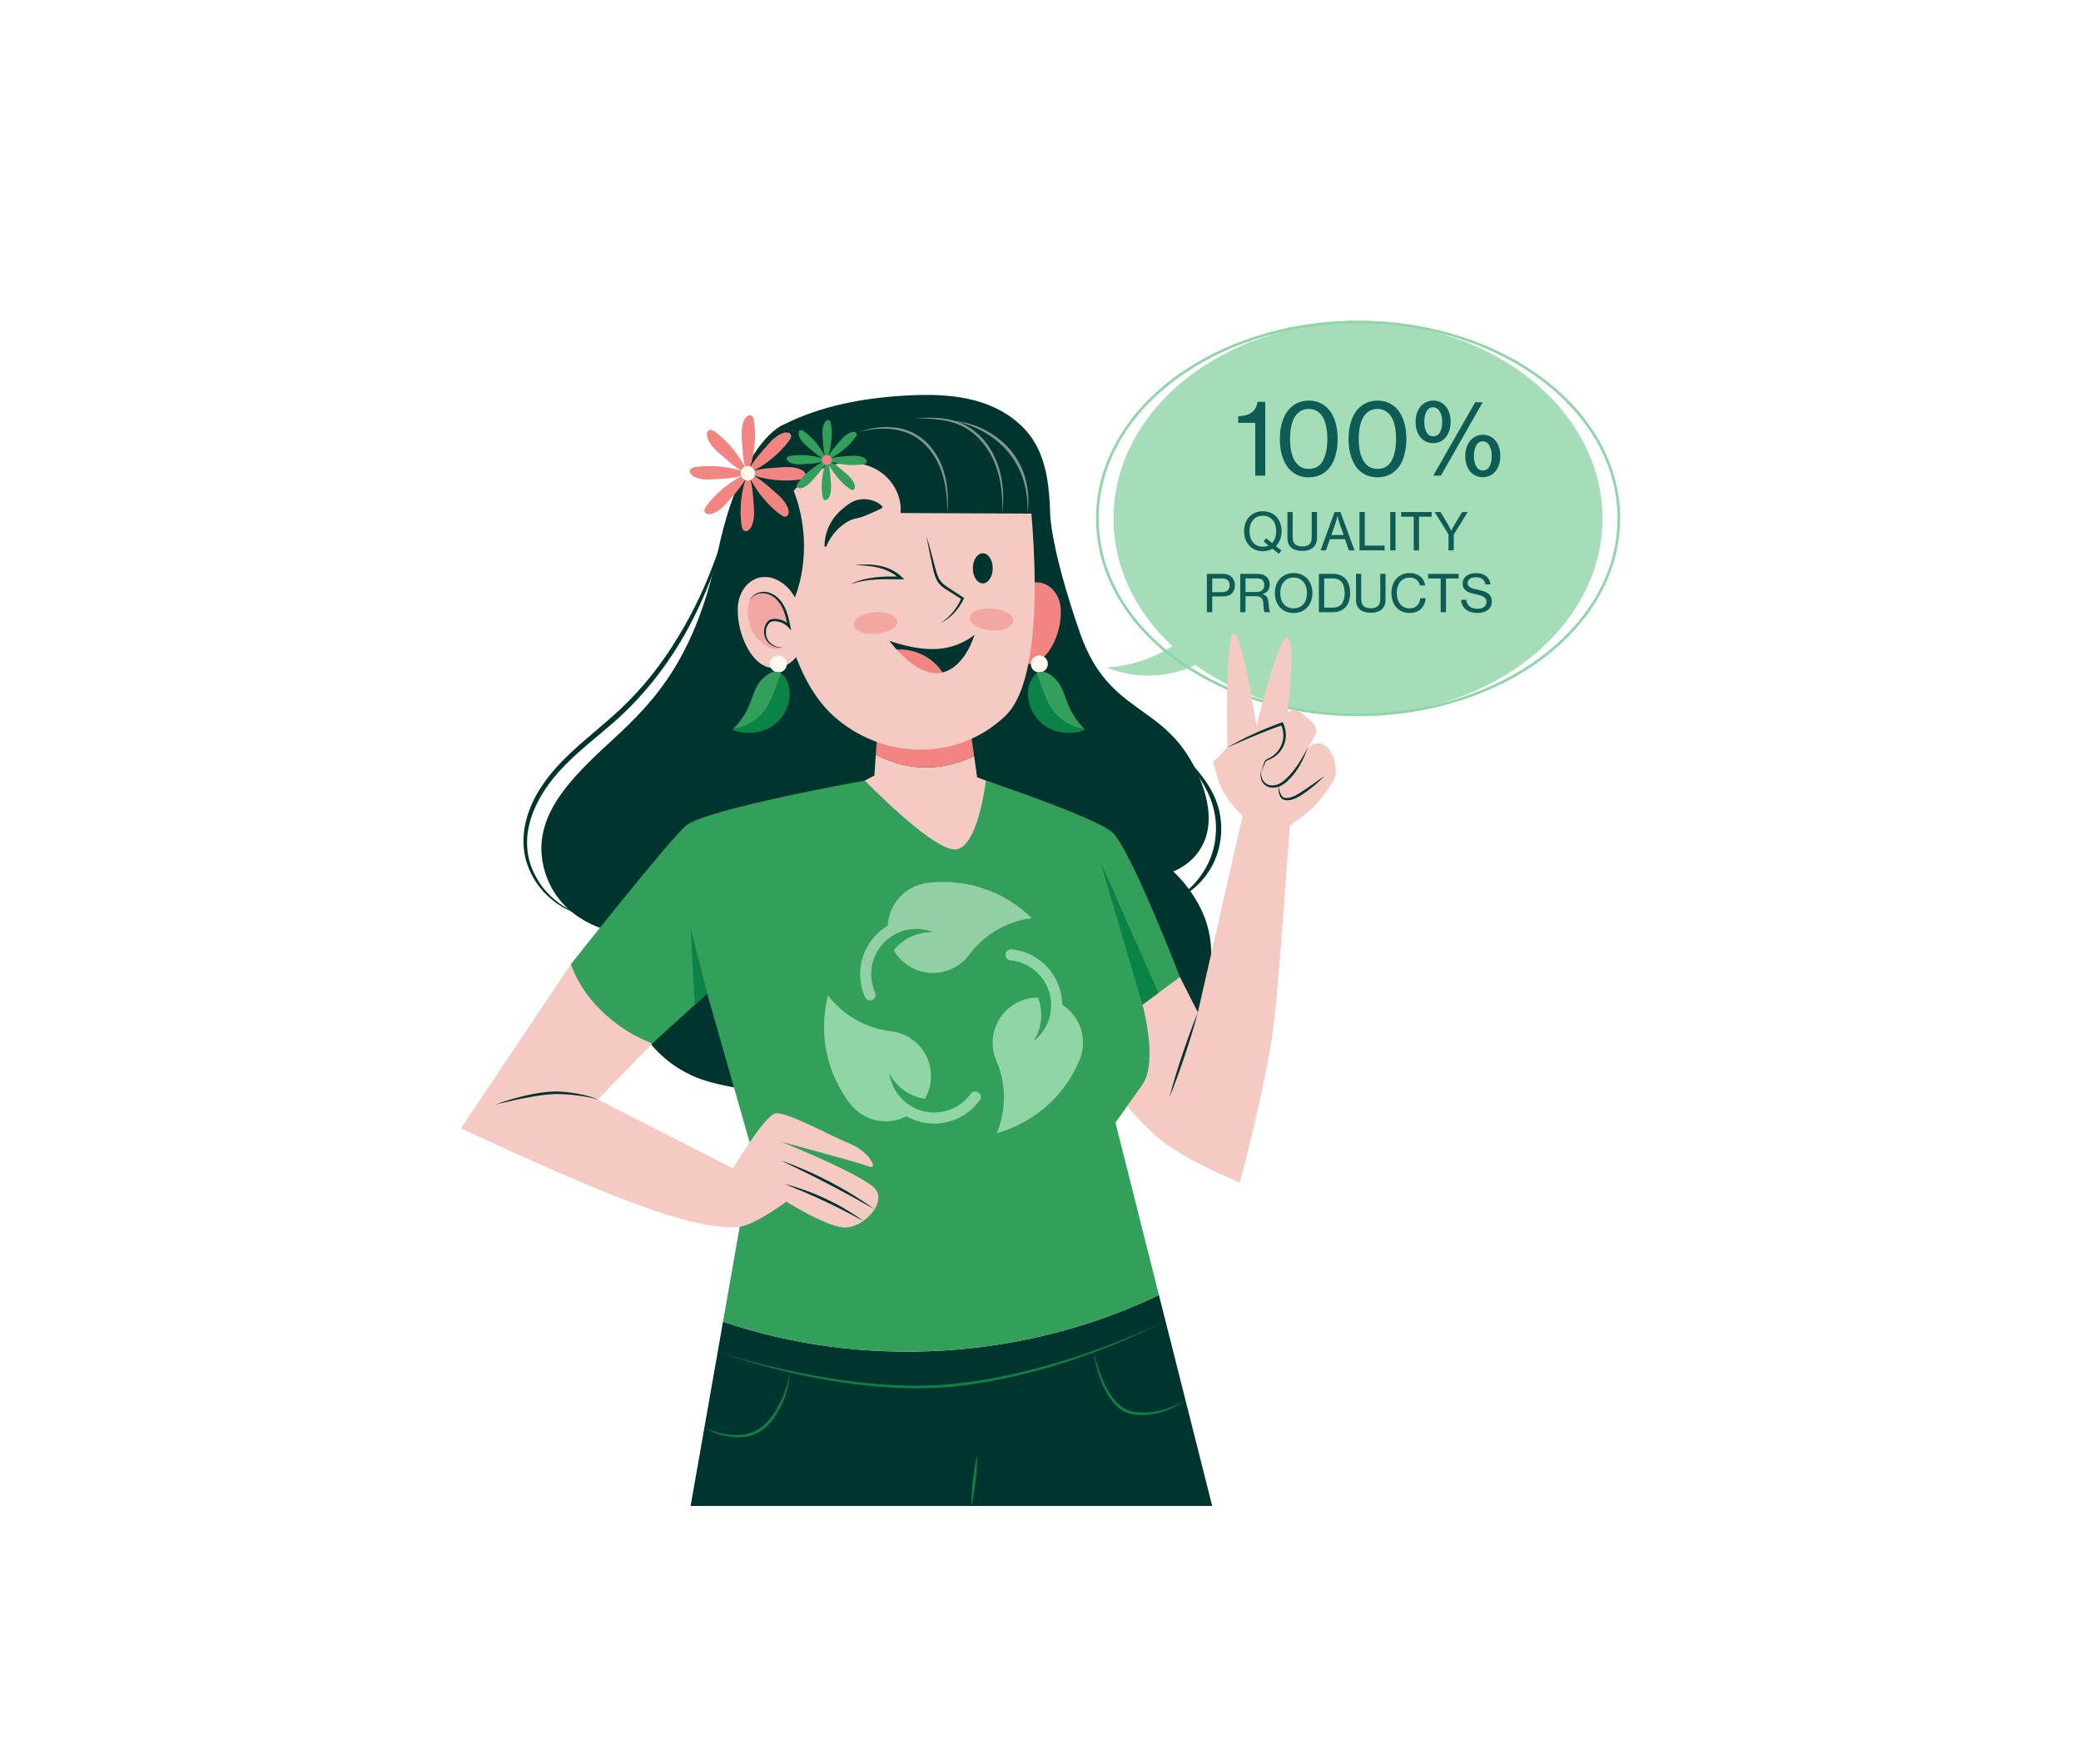 <svg width="808" height="685" viewBox="0 0 808 685" fill="none" xmlns="http://www.w3.org/2000/svg">
<g filter="url(#filter0_d_334_1003)">
<rect x="100" y="90" width="608" height="483" rx="30" fill="white"/>
<path d="M527.31 267.552C583.219 267.552 628.542 233.402 628.542 191.276C628.542 149.15 583.219 115 527.31 115C471.401 115 426.078 149.15 426.078 191.276C426.078 233.402 471.401 267.552 527.31 267.552Z" stroke="#8FD5A6" stroke-width="1.005" stroke-miterlimit="10"/>
<g opacity="0.8">
<path d="M527.281 267.552C579.708 267.552 622.209 233.402 622.209 191.276C622.209 149.15 579.708 115 527.281 115C474.853 115 432.353 149.15 432.353 191.276C432.353 233.402 474.853 267.552 527.281 267.552Z" fill="#8FD5A6"/>
<path d="M478.883 211.528C471.956 232.374 451.474 247.98 429.536 249.139C442.201 254.427 457.443 253.029 468.929 245.508C472.866 242.931 476.334 239.712 479.726 236.446C484.765 231.589 489.775 226.406 492.419 219.93" fill="#8FD5A6"/>
</g>
<path d="M487.388 154.157H480.788V151.597C481.695 151.571 482.562 151.464 483.388 151.277C484.242 151.091 485.002 150.784 485.668 150.357C486.362 149.904 486.935 149.331 487.388 148.637C487.842 147.917 488.135 147.037 488.268 145.997H491.268V174.677H487.388V154.157ZM508.131 175.317C506.371 175.317 504.797 174.971 503.411 174.277C502.024 173.557 500.851 172.557 499.891 171.277C498.931 169.971 498.197 168.397 497.691 166.557C497.184 164.717 496.931 162.664 496.931 160.397C496.931 158.104 497.197 156.037 497.731 154.197C498.264 152.357 499.011 150.797 499.971 149.517C500.957 148.237 502.144 147.251 503.531 146.557C504.917 145.864 506.464 145.517 508.171 145.517C509.877 145.517 511.424 145.864 512.811 146.557C514.197 147.224 515.371 148.197 516.331 149.477C517.317 150.757 518.064 152.317 518.571 154.157C519.104 155.997 519.371 158.077 519.371 160.397C519.371 162.664 519.117 164.717 518.611 166.557C518.131 168.397 517.411 169.971 516.451 171.277C515.491 172.557 514.304 173.557 512.891 174.277C511.504 174.971 509.917 175.317 508.131 175.317ZM508.171 172.037C510.651 172.037 512.464 170.997 513.611 168.917C514.784 166.837 515.371 163.997 515.371 160.397C515.371 158.637 515.224 157.037 514.931 155.597C514.637 154.157 514.184 152.931 513.571 151.917C512.984 150.904 512.237 150.131 511.331 149.597C510.424 149.037 509.371 148.757 508.171 148.757C506.944 148.757 505.877 149.037 504.971 149.597C504.064 150.131 503.304 150.904 502.691 151.917C502.104 152.904 501.651 154.117 501.331 155.557C501.037 156.997 500.891 158.611 500.891 160.397C500.891 162.157 501.037 163.757 501.331 165.197C501.651 166.637 502.104 167.864 502.691 168.877C503.304 169.891 504.064 170.677 504.971 171.237C505.877 171.771 506.944 172.037 508.171 172.037ZM534.81 175.317C533.05 175.317 531.477 174.971 530.09 174.277C528.704 173.557 527.53 172.557 526.57 171.277C525.61 169.971 524.877 168.397 524.37 166.557C523.864 164.717 523.61 162.664 523.61 160.397C523.61 158.104 523.877 156.037 524.41 154.197C524.944 152.357 525.69 150.797 526.65 149.517C527.637 148.237 528.824 147.251 530.21 146.557C531.597 145.864 533.144 145.517 534.85 145.517C536.557 145.517 538.104 145.864 539.49 146.557C540.877 147.224 542.05 148.197 543.01 149.477C543.997 150.757 544.744 152.317 545.25 154.157C545.784 155.997 546.05 158.077 546.05 160.397C546.05 162.664 545.797 164.717 545.29 166.557C544.81 168.397 544.09 169.971 543.13 171.277C542.17 172.557 540.984 173.557 539.57 174.277C538.184 174.971 536.597 175.317 534.81 175.317ZM534.85 172.037C537.33 172.037 539.144 170.997 540.29 168.917C541.464 166.837 542.05 163.997 542.05 160.397C542.05 158.637 541.904 157.037 541.61 155.597C541.317 154.157 540.864 152.931 540.25 151.917C539.664 150.904 538.917 150.131 538.01 149.597C537.104 149.037 536.05 148.757 534.85 148.757C533.624 148.757 532.557 149.037 531.65 149.597C530.744 150.131 529.984 150.904 529.37 151.917C528.784 152.904 528.33 154.117 528.01 155.557C527.717 156.997 527.57 158.611 527.57 160.397C527.57 162.157 527.717 163.757 528.01 165.197C528.33 166.637 528.784 167.864 529.37 168.877C529.984 169.891 530.744 170.677 531.65 171.237C532.557 171.771 533.624 172.037 534.85 172.037ZM556.45 162.037C555.437 162.037 554.517 161.851 553.69 161.477C552.863 161.077 552.143 160.517 551.53 159.797C550.943 159.077 550.477 158.211 550.13 157.197C549.81 156.157 549.65 155.011 549.65 153.757C549.65 152.504 549.823 151.371 550.17 150.357C550.517 149.344 550.997 148.477 551.61 147.757C552.223 147.037 552.943 146.491 553.77 146.117C554.597 145.717 555.49 145.517 556.45 145.517C557.437 145.517 558.343 145.704 559.17 146.077C559.997 146.451 560.703 146.997 561.29 147.717C561.903 148.437 562.383 149.304 562.73 150.317C563.077 151.331 563.25 152.477 563.25 153.757C563.25 155.011 563.077 156.157 562.73 157.197C562.41 158.211 561.943 159.077 561.33 159.797C560.743 160.517 560.037 161.077 559.21 161.477C558.383 161.851 557.463 162.037 556.45 162.037ZM572.77 146.197H575.69L559.45 174.677H556.49L572.77 146.197ZM575.73 175.277C574.717 175.277 573.797 175.077 572.97 174.677C572.143 174.304 571.423 173.757 570.81 173.037C570.223 172.317 569.757 171.451 569.41 170.437C569.09 169.424 568.93 168.291 568.93 167.037C568.93 165.757 569.103 164.611 569.45 163.597C569.797 162.584 570.277 161.731 570.89 161.037C571.503 160.317 572.223 159.771 573.05 159.397C573.877 158.997 574.77 158.797 575.73 158.797C576.717 158.797 577.623 158.984 578.45 159.357C579.277 159.731 579.983 160.277 580.57 160.997C581.183 161.691 581.663 162.557 582.01 163.597C582.357 164.611 582.53 165.757 582.53 167.037C582.53 168.291 582.357 169.424 582.01 170.437C581.69 171.451 581.223 172.317 580.61 173.037C580.023 173.757 579.317 174.304 578.49 174.677C577.663 175.077 576.743 175.277 575.73 175.277ZM556.45 159.397C557.65 159.397 558.53 158.877 559.09 157.837C559.677 156.771 559.97 155.411 559.97 153.757C559.97 152.957 559.89 152.224 559.73 151.557C559.57 150.864 559.343 150.264 559.05 149.757C558.757 149.251 558.383 148.851 557.93 148.557C557.503 148.264 557.01 148.117 556.45 148.117C555.33 148.117 554.477 148.651 553.89 149.717C553.303 150.784 553.01 152.131 553.01 153.757C553.01 155.357 553.303 156.704 553.89 157.797C554.477 158.864 555.33 159.397 556.45 159.397ZM575.73 172.637C576.93 172.637 577.81 172.117 578.37 171.077C578.93 170.037 579.21 168.691 579.21 167.037C579.21 165.437 578.903 164.091 578.29 162.997C577.703 161.904 576.85 161.357 575.73 161.357C574.61 161.357 573.757 161.891 573.17 162.957C572.583 164.024 572.29 165.384 572.29 167.037C572.29 168.637 572.583 169.971 573.17 171.037C573.757 172.104 574.61 172.637 575.73 172.637Z" fill="#0D5D56"/>
<path d="M468.608 212.797H474.868C475.668 212.797 476.362 212.924 476.948 213.177C477.548 213.417 478.042 213.771 478.428 214.237C478.762 214.624 479.022 215.057 479.208 215.537C479.395 216.017 479.488 216.557 479.488 217.157C479.488 218.531 479.088 219.611 478.288 220.397C477.488 221.171 476.282 221.557 474.668 221.557H470.668V227.677H468.608V212.797ZM470.668 219.897H474.468C475.482 219.897 476.228 219.664 476.708 219.197C477.202 218.717 477.448 218.057 477.448 217.217C477.448 216.337 477.195 215.677 476.688 215.237C476.182 214.797 475.468 214.577 474.548 214.577H470.668V219.897ZM481.558 212.797H488.518C489.184 212.797 489.791 212.897 490.338 213.097C490.884 213.284 491.351 213.557 491.738 213.917C492.138 214.277 492.444 214.711 492.658 215.217C492.871 215.724 492.978 216.284 492.978 216.897C492.978 217.804 492.771 218.577 492.358 219.217C491.944 219.844 491.244 220.311 490.258 220.617V220.677C490.671 220.797 491.018 220.957 491.298 221.157C491.578 221.357 491.804 221.604 491.978 221.897C492.151 222.177 492.278 222.517 492.358 222.917C492.451 223.317 492.518 223.784 492.558 224.317C492.598 224.904 492.644 225.397 492.698 225.797C492.751 226.184 492.804 226.504 492.858 226.757C492.911 226.997 492.964 227.184 493.018 227.317C493.084 227.437 493.158 227.524 493.238 227.577V227.677H491.058C490.978 227.611 490.911 227.511 490.858 227.377C490.804 227.244 490.758 227.051 490.718 226.797C490.678 226.544 490.644 226.224 490.618 225.837C490.591 225.437 490.558 224.937 490.518 224.337C490.451 223.284 490.184 222.544 489.718 222.117C489.251 221.691 488.531 221.477 487.558 221.477H483.598V227.677H481.558V212.797ZM483.598 219.837H487.858C488.871 219.837 489.624 219.604 490.118 219.137C490.624 218.657 490.878 218.011 490.878 217.197C490.878 216.317 490.651 215.657 490.198 215.217C489.758 214.777 489.011 214.557 487.958 214.557H483.598V219.837ZM502.281 227.997C501.161 227.997 500.148 227.804 499.241 227.417C498.348 227.017 497.581 226.471 496.941 225.777C496.315 225.084 495.835 224.264 495.501 223.317C495.168 222.371 495.001 221.344 495.001 220.237C495.001 219.117 495.168 218.084 495.501 217.137C495.835 216.191 496.315 215.377 496.941 214.697C497.581 214.004 498.348 213.464 499.241 213.077C500.148 212.677 501.161 212.477 502.281 212.477C503.401 212.477 504.408 212.677 505.301 213.077C506.208 213.464 506.975 214.004 507.601 214.697C508.241 215.377 508.728 216.191 509.061 217.137C509.408 218.084 509.581 219.117 509.581 220.237C509.581 221.344 509.408 222.371 509.061 223.317C508.728 224.264 508.241 225.084 507.601 225.777C506.975 226.471 506.208 227.017 505.301 227.417C504.408 227.804 503.401 227.997 502.281 227.997ZM502.281 226.197C503.121 226.197 503.861 226.051 504.501 225.757C505.155 225.451 505.701 225.031 506.141 224.497C506.581 223.964 506.908 223.337 507.121 222.617C507.348 221.884 507.461 221.091 507.461 220.237C507.461 219.384 507.348 218.591 507.121 217.857C506.908 217.124 506.581 216.491 506.141 215.957C505.701 215.424 505.155 215.004 504.501 214.697C503.861 214.391 503.121 214.237 502.281 214.237C501.441 214.237 500.695 214.391 500.041 214.697C499.401 215.004 498.861 215.424 498.421 215.957C497.981 216.491 497.648 217.124 497.421 217.857C497.195 218.591 497.081 219.384 497.081 220.237C497.081 221.091 497.195 221.884 497.421 222.617C497.648 223.337 497.981 223.964 498.421 224.497C498.861 225.031 499.401 225.451 500.041 225.757C500.695 226.051 501.441 226.197 502.281 226.197ZM512.085 212.797H517.585C518.692 212.797 519.658 212.977 520.485 213.337C521.325 213.697 522.018 214.211 522.565 214.877C523.125 215.531 523.538 216.317 523.805 217.237C524.085 218.157 524.225 219.177 524.225 220.297C524.225 221.404 524.078 222.411 523.785 223.317C523.505 224.224 523.078 225.004 522.505 225.657C521.932 226.297 521.225 226.797 520.385 227.157C519.545 227.504 518.565 227.677 517.445 227.677H512.085V212.797ZM517.365 225.897C518.205 225.897 518.925 225.771 519.525 225.517C520.125 225.251 520.612 224.877 520.985 224.397C521.372 223.904 521.652 223.311 521.825 222.617C522.012 221.924 522.105 221.151 522.105 220.297C522.105 219.444 522.018 218.664 521.845 217.957C521.685 217.251 521.418 216.651 521.045 216.157C520.685 215.651 520.212 215.264 519.625 214.997C519.038 214.717 518.325 214.577 517.485 214.577H514.145V225.897H517.365ZM532.233 227.897C531.393 227.897 530.62 227.804 529.913 227.617C529.22 227.417 528.62 227.117 528.113 226.717C527.607 226.304 527.207 225.777 526.913 225.137C526.633 224.497 526.493 223.731 526.493 222.837V212.797H528.533V222.657C528.533 223.884 528.853 224.777 529.493 225.337C530.147 225.884 531.073 226.157 532.273 226.157C533.433 226.157 534.333 225.884 534.973 225.337C535.613 224.777 535.933 223.884 535.933 222.657V212.797H537.973V222.837C537.973 223.731 537.827 224.497 537.533 225.137C537.24 225.777 536.833 226.304 536.313 226.717C535.807 227.117 535.2 227.417 534.493 227.617C533.8 227.804 533.047 227.897 532.233 227.897ZM547.255 227.977C546.189 227.977 545.222 227.784 544.355 227.397C543.502 227.011 542.769 226.477 542.155 225.797C541.555 225.104 541.089 224.284 540.755 223.337C540.422 222.391 540.255 221.357 540.255 220.237C540.255 219.144 540.415 218.124 540.735 217.177C541.055 216.231 541.515 215.411 542.115 214.717C542.729 214.024 543.469 213.477 544.335 213.077C545.215 212.677 546.209 212.477 547.315 212.477C548.195 212.477 548.975 212.597 549.655 212.837C550.349 213.064 550.949 213.384 551.455 213.797C551.989 214.224 552.409 214.737 552.715 215.337C553.035 215.924 553.249 216.577 553.355 217.297H551.315C551.142 216.377 550.709 215.644 550.015 215.097C549.335 214.537 548.422 214.257 547.275 214.257C546.489 214.257 545.789 214.411 545.175 214.717C544.562 215.011 544.042 215.424 543.615 215.957C543.202 216.491 542.882 217.124 542.655 217.857C542.442 218.591 542.335 219.384 542.335 220.237C542.335 221.131 542.449 221.944 542.675 222.677C542.915 223.411 543.249 224.037 543.675 224.557C544.115 225.077 544.642 225.484 545.255 225.777C545.869 226.057 546.549 226.197 547.295 226.197C547.975 226.197 548.562 226.091 549.055 225.877C549.562 225.664 549.982 225.377 550.315 225.017C550.662 224.657 550.929 224.244 551.115 223.777C551.315 223.297 551.435 222.791 551.475 222.257H553.515C553.515 222.631 553.469 223.011 553.375 223.397C553.295 223.771 553.175 224.137 553.015 224.497C552.855 224.857 552.669 225.204 552.455 225.537C552.242 225.857 552.002 226.144 551.735 226.397C550.682 227.451 549.189 227.977 547.255 227.977ZM554.505 212.797H566.345V214.597H561.445V227.677H559.385V214.597H554.505V212.797ZM573.678 227.977C572.638 227.977 571.724 227.844 570.938 227.577C570.164 227.311 569.511 226.951 568.978 226.497C568.458 226.031 568.058 225.484 567.778 224.857C567.498 224.231 567.338 223.564 567.298 222.857H569.318C569.438 223.991 569.864 224.857 570.598 225.457C571.331 226.044 572.378 226.337 573.738 226.337C574.231 226.337 574.684 226.284 575.098 226.177C575.524 226.057 575.884 225.891 576.178 225.677C576.484 225.451 576.724 225.171 576.898 224.837C577.071 224.504 577.158 224.111 577.158 223.657C577.158 223.177 577.051 222.777 576.838 222.457C576.638 222.137 576.344 221.871 575.958 221.657C575.584 221.444 575.131 221.264 574.598 221.117C574.078 220.971 573.491 220.824 572.838 220.677C572.171 220.544 571.538 220.384 570.938 220.197C570.351 220.011 569.831 219.764 569.378 219.457C568.924 219.137 568.564 218.744 568.298 218.277C568.044 217.811 567.918 217.217 567.918 216.497C567.918 215.871 568.044 215.311 568.298 214.817C568.551 214.324 568.904 213.911 569.358 213.577C569.811 213.231 570.351 212.971 570.978 212.797C571.618 212.611 572.318 212.517 573.078 212.517C573.998 212.517 574.791 212.631 575.458 212.857C576.124 213.071 576.684 213.371 577.138 213.757C577.604 214.144 577.964 214.604 578.218 215.137C578.471 215.671 578.644 216.257 578.738 216.897H576.758C576.624 215.991 576.244 215.304 575.618 214.837C574.991 214.357 574.151 214.117 573.098 214.117C572.111 214.117 571.324 214.311 570.738 214.697C570.151 215.084 569.858 215.651 569.858 216.397C569.858 216.797 569.951 217.137 570.138 217.417C570.338 217.684 570.604 217.911 570.938 218.097C571.284 218.284 571.691 218.444 572.158 218.577C572.638 218.697 573.158 218.817 573.718 218.937C574.438 219.084 575.124 219.251 575.778 219.437C576.444 219.624 577.031 219.891 577.538 220.237C578.058 220.571 578.464 221.004 578.758 221.537C579.064 222.071 579.218 222.751 579.218 223.577C579.218 224.284 579.078 224.911 578.798 225.457C578.531 226.004 578.151 226.464 577.658 226.837C577.164 227.211 576.578 227.491 575.898 227.677C575.218 227.877 574.478 227.977 573.678 227.977Z" fill="#0D5D56"/>
<path d="M494.108 203.037C493.575 203.344 492.988 203.577 492.348 203.737C491.722 203.911 491.048 203.997 490.328 203.997C489.208 203.997 488.195 203.804 487.288 203.417C486.395 203.017 485.628 202.471 484.988 201.777C484.362 201.084 483.882 200.264 483.548 199.317C483.215 198.371 483.048 197.344 483.048 196.237C483.048 195.117 483.215 194.084 483.548 193.137C483.882 192.191 484.362 191.377 484.988 190.697C485.628 190.004 486.395 189.464 487.288 189.077C488.195 188.677 489.208 188.477 490.328 188.477C491.448 188.477 492.455 188.677 493.348 189.077C494.255 189.464 495.022 190.004 495.648 190.697C496.275 191.377 496.755 192.191 497.088 193.137C497.435 194.084 497.608 195.117 497.608 196.237C497.608 197.424 497.415 198.511 497.028 199.497C496.655 200.484 496.115 201.331 495.408 202.037L497.548 203.757L496.528 204.997L494.108 203.037ZM490.328 202.237C491.155 202.237 491.895 202.084 492.548 201.777L490.628 200.217L491.628 198.977L493.908 200.817C494.428 200.271 494.822 199.611 495.088 198.837C495.368 198.051 495.508 197.184 495.508 196.237C495.508 195.384 495.395 194.591 495.168 193.857C494.955 193.124 494.628 192.491 494.188 191.957C493.748 191.424 493.202 191.004 492.548 190.697C491.908 190.391 491.168 190.237 490.328 190.237C489.488 190.237 488.742 190.391 488.088 190.697C487.448 191.004 486.908 191.424 486.468 191.957C486.028 192.491 485.695 193.124 485.468 193.857C485.242 194.591 485.128 195.384 485.128 196.237C485.128 197.091 485.242 197.884 485.468 198.617C485.695 199.337 486.028 199.971 486.468 200.517C486.908 201.051 487.448 201.471 488.088 201.777C488.742 202.084 489.488 202.237 490.328 202.237ZM505.612 203.897C504.772 203.897 503.999 203.804 503.292 203.617C502.599 203.417 501.999 203.117 501.492 202.717C500.986 202.304 500.586 201.777 500.292 201.137C500.012 200.497 499.872 199.731 499.872 198.837V188.797H501.912V198.657C501.912 199.884 502.232 200.777 502.872 201.337C503.526 201.884 504.452 202.157 505.652 202.157C506.812 202.157 507.712 201.884 508.352 201.337C508.992 200.777 509.312 199.884 509.312 198.657V188.797H511.352V198.837C511.352 199.731 511.206 200.497 510.912 201.137C510.619 201.777 510.212 202.304 509.692 202.717C509.186 203.117 508.579 203.417 507.872 203.617C507.179 203.804 506.426 203.897 505.612 203.897ZM518.181 188.797H520.461L525.941 203.677H523.701L522.221 199.337H516.361L514.841 203.677H512.741L518.181 188.797ZM516.921 197.737H521.681L520.261 193.577C520.128 193.217 520.008 192.851 519.901 192.477C519.795 192.104 519.701 191.764 519.621 191.457C519.528 191.111 519.441 190.764 519.361 190.417H519.301C519.208 190.764 519.115 191.117 519.021 191.477C518.928 191.784 518.828 192.124 518.721 192.497C518.615 192.871 518.501 193.231 518.381 193.577L516.921 197.737ZM527.866 188.797H529.906V201.817H537.606V203.677H527.866V188.797ZM539.801 188.797H541.841V203.677H539.801V188.797ZM544.036 188.797H555.876V190.597H550.976V203.677H548.916V190.597H544.036V188.797ZM562.417 197.437L557.057 188.797H559.337L562.017 193.277C562.164 193.544 562.324 193.837 562.497 194.157C562.671 194.477 562.831 194.777 562.977 195.057L563.477 196.057H563.517C563.677 195.724 563.844 195.391 564.017 195.057C564.164 194.777 564.324 194.477 564.497 194.157C564.671 193.837 564.837 193.544 564.997 193.277L567.697 188.797H569.877L564.457 197.537V203.677H562.417V197.437Z" fill="#0D5D56"/>
<path d="M304.105 154.92C304.105 154.92 288.04 160.735 278.814 203.778C269.924 245.317 254.749 261.718 237.793 277.266C220.836 292.814 205.518 308.018 211.534 328.318C217.55 348.618 238.885 351.904 238.885 351.904C238.885 351.904 236.787 393.146 268.975 407.707C301.155 422.269 439.059 417.575 458.123 396.69C468.057 385.807 472.627 366.149 469.274 351.3C466.189 337.668 455.527 328.327 455.527 328.327C455.527 328.327 478.078 320.673 465.5 291.464C452.921 262.254 430.906 268.778 419.41 235.948C407.924 203.107 407.732 189.446 407.732 189.446L304.105 154.92Z" fill="#00352F"/>
<path d="M458.123 369.311L465.097 383.029L482.494 306.753C482.494 306.753 475.271 300.258 473.125 293.063C470.979 285.878 470.979 285.878 470.979 285.878L476.603 280.111C476.603 280.111 475.53 239.042 478.749 236.101C481.958 233.16 487.85 271.968 487.85 271.968C487.85 271.968 496.414 236.369 499.892 237.442C503.369 238.515 499.892 266.603 499.892 266.603C501.587 265.454 503.839 265.559 505.41 266.881L509.385 270.215C511.119 271.671 511.531 274.181 510.353 276.107L507.728 280.408C507.728 280.408 511.637 276.72 515.038 279.843C518.438 282.966 519.061 288.455 518.486 291.291C517.921 294.127 511.512 302.059 508.811 304.473C506.119 306.887 500.773 310.48 500.773 310.48C500.773 310.48 497.315 361.484 494.929 384.581C492.544 407.679 481.393 449.093 481.393 449.093C481.393 449.093 458.094 439.887 447.671 429.981C437.248 420.075 427.227 407.152 427.227 407.152L437.047 374.235L458.123 369.311Z" fill="#F5CAC3"/>
<path d="M379.394 291.76L378.226 283.474C371.52 286.855 363.884 288.417 356.393 287.823C350.683 287.373 345.088 285.677 340.049 282.956L339.513 291.051L331.207 295.564L371.328 328.327L388.658 295.334L379.394 291.76Z" fill="#F5CAC3"/>
<path d="M378.216 283.474L375.831 266.594L340.931 269.679L340.049 282.956C345.088 285.677 350.683 287.373 356.393 287.823C363.884 288.407 371.51 286.855 378.216 283.474Z" fill="#F28482"/>
<path d="M411.899 227.498C411.899 232.068 410.75 236.628 408.594 240.651C406.87 243.861 404.235 246.897 400.662 247.626C396.686 248.43 392.51 245.959 390.555 242.395C387.068 236.043 389.626 224.097 395.106 219.211C402.99 212.189 411.899 217.841 411.899 227.498Z" fill="#F28482"/>
<path d="M399.225 177.634C399.225 177.634 408.93 250.289 390.297 267.992C371.022 286.3 341.851 284.48 323.649 267.992C305.437 251.505 302.007 217.832 299.938 201C297.878 184.167 309.279 158.052 351.162 157.707C393.046 157.363 399.225 177.634 399.225 177.634Z" fill="#F5CAC3"/>
<path d="M298.951 233.619C305.341 230.247 308.78 223.081 310.505 216.059C313.953 202.005 312.018 186.687 305.159 173.936C297.658 181.658 293.203 191.573 292.398 202.302C291.594 213.042 294.008 224.068 298.951 233.619Z" fill="#00352F"/>
<path d="M305.647 183.88C309.441 178.314 314.701 173.61 321.004 171.244C327.308 168.878 334.684 169.031 340.528 172.384C346.362 175.737 350.319 182.472 349.648 189.178L407.761 189.427C407.435 179.387 406.477 168.868 400.93 160.495C395.968 152.994 387.758 148.07 379.097 145.646C370.437 143.213 361.307 143.069 352.331 143.539C335.719 144.411 318.964 147.419 304.124 154.92L305.647 183.88Z" fill="#00352F"/>
<path d="M286.44 226.76C286.44 231.857 287.723 236.953 290.138 241.446C292.054 245.029 295.014 248.43 298.99 249.235C303.435 250.135 308.091 247.367 310.275 243.391C314.174 236.302 311.319 222.947 305.197 217.506C296.384 209.669 286.44 215.983 286.44 226.76Z" fill="#F5CAC3"/>
<path opacity="0.5" d="M303.942 241.245C301.729 241.619 299.344 240.613 298.06 238.774C296.776 236.934 296.652 234.348 297.763 232.403C298.079 231.857 298.491 231.339 299.056 231.052C299.526 230.803 300.072 230.736 300.608 230.726C302.745 230.688 304.881 231.569 306.366 233.112C305.839 230.439 305.255 227.728 303.952 225.323C302.649 222.919 300.522 220.84 297.869 220.217C295.215 219.594 292.063 220.763 290.971 223.264C290.971 223.264 288.231 232.039 294.429 238.227C300.608 244.407 303.942 241.245 303.942 241.245Z" fill="#F28482"/>
<path d="M290.961 223.254C291.69 221.29 293.759 220.054 295.838 219.805C297.974 219.556 300.12 220.456 301.72 221.826C303.358 223.187 304.479 225.074 305.245 227.019C306.012 228.973 306.462 231.004 306.864 233.006L307.209 234.74L305.992 233.466C304.747 232.154 302.975 231.32 301.155 231.205C300.225 231.148 299.344 231.215 298.769 231.809C298.175 232.393 297.754 233.265 297.533 234.137C297.102 235.909 297.543 237.911 298.807 239.291C300.053 240.689 302.007 241.456 303.952 241.255C302.036 241.686 299.919 241.034 298.453 239.636C296.987 238.208 296.384 236.005 296.767 233.974C296.978 232.958 297.361 231.972 298.146 231.177C298.539 230.784 299.095 230.487 299.631 230.381C300.177 230.266 300.685 230.266 301.202 230.286C303.262 230.381 305.274 231.282 306.73 232.767L305.858 233.217C305.466 231.224 305.073 229.232 304.364 227.373C303.674 225.505 302.62 223.79 301.183 222.449C299.765 221.118 297.859 220.207 295.876 220.342C293.931 220.389 291.91 221.405 290.961 223.254Z" fill="#00352F"/>
<path d="M359.717 198.154C360.426 200.521 361.125 202.896 361.748 205.282L362.706 208.855C363.032 210.043 363.31 211.25 363.683 212.4C364.057 213.54 364.517 214.651 365.187 215.58C365.848 216.519 366.797 217.199 367.803 217.88C369.862 219.211 371.941 220.562 373.991 221.932L374.336 222.162L374.173 222.526C373.254 224.538 371.979 226.377 370.485 227.977C369.738 228.782 368.914 229.51 368.042 230.161C367.17 230.822 366.251 231.406 365.283 231.895C366.174 231.282 367.027 230.621 367.822 229.893C368.617 229.174 369.345 228.379 370.035 227.565C371.405 225.927 372.497 224.078 373.311 222.133L373.493 222.717C371.385 221.424 369.307 220.112 367.218 218.77C366.174 218.1 365.091 217.286 364.325 216.193C363.559 215.111 363.08 213.894 362.735 212.678C362.064 210.254 361.652 207.84 361.116 205.416C360.598 203.021 360.148 200.588 359.717 198.154Z" fill="#00352F"/>
<path d="M330.163 216.864C331.629 216.088 333.219 215.532 334.828 215.073C336.447 214.651 338.095 214.364 339.762 214.162C341.419 213.952 343.096 213.885 344.753 213.827C346.42 213.798 348.077 213.808 349.735 213.827L349.342 214.756C347.167 212.591 344.255 211.231 341.237 210.445C339.724 210.053 338.153 209.813 336.581 209.669C335.001 209.497 333.41 209.459 331.811 209.401C333.401 209.219 335.001 209.152 336.61 209.143C338.22 209.171 339.829 209.325 341.419 209.631C344.6 210.244 347.723 211.643 350.108 213.98L351.086 214.938L349.716 214.919C346.401 214.862 343.115 214.804 339.829 215.006C338.191 215.101 336.553 215.283 334.943 215.599C333.324 215.877 331.734 216.318 330.163 216.864Z" fill="#00352F"/>
<path d="M320.161 202.168C320.094 199.582 320.698 196.928 321.819 194.447C322.393 193.211 323.093 192.023 323.926 190.893C324.779 189.791 325.746 188.756 326.839 187.827C327.931 186.898 329.061 185.978 330.316 185.202C331.571 184.436 332.998 183.966 334.455 183.851C335.92 183.736 337.396 183.89 338.804 184.321C340.203 184.771 341.534 185.47 342.617 186.63L342.492 187.271C341.122 187.971 339.973 188.469 338.881 188.957L335.825 190.27C334.857 190.682 333.899 190.96 332.864 191.17C331.83 191.372 330.776 191.649 329.818 192.138C328.86 192.617 327.94 193.211 327.068 193.91C326.178 194.581 325.335 195.357 324.568 196.21C322.997 197.915 321.732 199.965 320.794 202.274L320.161 202.168Z" fill="#00352F"/>
<path d="M385.449 210.647C385.449 213.875 383.715 216.491 381.588 216.491C379.452 216.491 377.728 213.875 377.728 210.647C377.728 207.418 379.462 204.803 381.588 204.803C383.725 204.803 385.449 207.418 385.449 210.647Z" fill="#00352F"/>
<path d="M348.144 242.184C351.756 246.198 358.357 252.186 364.881 251.285C365.245 251.237 365.589 251.161 365.934 251.084C365.925 251.074 365.925 251.065 365.925 251.065C362.169 245.202 355.061 241.715 348.144 242.184Z" fill="#F28482"/>
<path d="M378.388 236.417C378.388 236.417 373.072 241.264 364.21 241.935C355.349 242.606 345.328 238.764 345.328 238.764C345.328 238.764 346.382 240.249 348.135 242.194C355.052 241.724 362.16 245.211 365.915 251.065C365.925 251.074 365.925 251.084 365.925 251.084C374.844 248.957 378.388 236.417 378.388 236.417Z" fill="#00352F"/>
<path d="M280.73 503.134L268.151 574.677H470.663L449.98 492.759C397.807 517.868 335.566 521.719 280.73 503.134Z" fill="#00352F"/>
<path d="M449.98 492.759L433.09 425.852C433.09 425.852 437.401 419.931 443.59 411.041C449.779 402.161 443.59 380.079 443.59 380.079L458.132 369.311C458.132 369.311 438.742 318.958 431.749 313.038C424.746 307.117 382.795 293.063 382.795 293.063C382.795 293.063 379.624 320.635 370.255 319.782C360.886 318.929 335.805 293.063 335.805 293.063C335.805 293.063 273.449 304.176 266.216 310.652C258.983 317.119 221.698 364.3 221.698 364.3C221.698 364.3 220.558 368.87 230.445 379.897C240.341 390.933 253.274 395.119 253.274 395.119L274.58 375.72L292.245 437.654L280.73 503.143C335.566 521.719 397.807 517.868 449.98 492.759Z" fill="#329F5B"/>
<path d="M221.688 364.291L179 428.027C179 428.027 217.023 446.085 243.157 456.067C269.291 466.05 283.46 467.946 289.927 465.571C296.393 463.195 305.331 456.537 305.331 456.537C305.331 456.537 319.347 465.408 326.954 466.49C334.56 467.573 344.523 457.188 339.887 451.66C335.25 446.123 303.233 433.248 303.233 433.248C303.233 433.248 333.142 441.228 337.271 442.837C341.4 444.456 337.453 437.041 329.904 433.985C322.355 430.929 305.466 421.541 301.155 422.259C296.844 422.978 284.619 443.642 284.619 443.642L232.15 416.866L253.264 395.1C253.264 395.1 243.483 392.216 233.108 382.014C224.266 373.325 221.688 364.291 221.688 364.291Z" fill="#F5CAC3"/>
<path d="M476.248 280.38C477.934 279.374 479.659 278.454 481.393 277.534C483.136 276.643 484.909 275.791 486.681 274.957C488.453 274.114 490.273 273.377 492.084 272.629C493.904 271.892 495.734 271.173 497.583 270.512L498.024 270.359L498.225 270.771C499.077 272.572 499.403 274.593 499.183 276.557C498.962 278.521 498.177 280.427 496.903 281.922C495.657 283.426 493.952 284.566 492.17 285.179C491.308 285.428 491.136 286.463 490.733 287.306C490.379 288.178 490.005 289.049 489.622 289.912C489.9 289.011 490.178 288.111 490.475 287.21C490.628 286.76 490.752 286.319 490.925 285.859C491.069 285.39 491.5 284.93 491.959 284.729C493.713 284.01 495.188 282.899 496.29 281.433C497.372 279.977 498.081 278.262 498.254 276.461C498.426 274.67 498.1 272.831 497.305 271.231L497.937 271.489C496.098 272.141 494.268 272.811 492.448 273.52C490.628 274.22 488.827 274.986 487.016 275.705C485.206 276.442 483.414 277.209 481.623 278.004C479.822 278.761 478.049 279.584 476.248 280.38Z" fill="#00352F"/>
<path d="M507.719 280.389C506.885 282.755 505.908 285.074 504.624 287.258C503.36 289.452 501.779 291.483 499.911 293.217C498.962 294.079 497.89 294.874 496.644 295.363C495.408 295.851 493.99 295.985 492.688 295.593C492.036 295.391 491.423 295.066 490.925 294.596C490.436 294.127 490.053 293.562 489.814 292.949C489.354 291.722 489.315 290.372 489.718 289.174C489.545 290.41 489.699 291.684 490.273 292.738C490.819 293.801 491.777 294.568 492.908 294.817C494.029 295.066 495.226 294.932 496.29 294.462C497.363 294.002 498.34 293.293 499.221 292.46C501.022 290.803 502.574 288.887 503.944 286.827C505.304 284.777 506.521 282.593 507.719 280.389Z" fill="#00352F"/>
<path d="M514.223 291.272C512.825 292.757 511.321 294.156 509.73 295.439C508.14 296.733 506.512 297.94 504.749 299.041C503.848 299.568 502.9 300.047 501.875 300.354C500.859 300.632 499.758 300.871 498.627 300.536C498.081 300.392 497.506 299.99 497.228 299.511C496.922 299.041 496.73 298.524 496.606 298.016C496.376 296.991 496.299 295.947 496.472 294.932C496.529 295.947 496.721 296.953 497.085 297.863C497.439 298.773 497.976 299.635 498.838 299.76C499.7 299.932 500.677 299.731 501.587 299.425C502.497 299.118 503.379 298.668 504.222 298.15C505.918 297.116 507.584 295.937 509.251 294.797L514.223 291.272Z" fill="#00352F"/>
<path d="M465.097 383.029C464.743 384.447 464.331 385.836 463.948 387.244L462.702 391.431C461.869 394.219 460.959 396.978 460.049 399.746C459.11 402.505 458.18 405.255 457.165 407.985L455.642 412.076C455.096 413.427 454.588 414.787 454.013 416.138C454.368 414.72 454.78 413.331 455.163 411.923L456.408 407.736C457.242 404.948 458.152 402.189 459.071 399.421C460.01 396.662 460.949 393.912 461.955 391.182L463.478 387.091C464.015 385.74 464.532 384.37 465.097 383.029Z" fill="#00352F"/>
<path d="M303.243 440.605C304.872 441.141 306.462 441.764 308.062 442.358C309.652 442.99 311.223 443.651 312.804 444.332C315.946 445.682 319.031 447.177 322.068 448.748C325.095 450.338 328.093 451.996 331.006 453.797C332.462 454.697 333.908 455.617 335.336 456.546C336.744 457.514 338.172 458.462 339.542 459.487L335.068 456.977C333.583 456.134 332.098 455.301 330.603 454.486C327.605 452.858 324.616 451.229 321.589 449.668C318.571 448.087 315.515 446.573 312.468 445.05C310.936 444.293 309.403 443.556 307.86 442.828L303.243 440.605Z" fill="#00352F"/>
<path d="M304.718 449.706C306.098 450.032 307.449 450.434 308.809 450.827C310.15 451.258 311.491 451.708 312.823 452.187C315.486 453.136 318.092 454.247 320.659 455.435C323.217 456.652 325.737 457.945 328.161 459.391C329.377 460.12 330.575 460.857 331.772 461.624C332.941 462.419 334.119 463.204 335.24 464.057L331.514 462.064C330.278 461.394 329.032 460.733 327.777 460.1C325.267 458.826 322.767 457.562 320.219 456.383C317.68 455.176 315.113 454.055 312.536 452.935C311.242 452.379 309.939 451.842 308.636 451.316L304.718 449.706Z" fill="#00352F"/>
<path d="M232.15 416.875C230.531 416.396 228.883 416.032 227.226 415.764C225.569 415.467 223.911 415.247 222.235 415.093C220.568 414.95 218.882 414.796 217.224 414.768C215.577 414.701 213.9 414.835 212.243 414.988C208.918 415.314 205.613 415.936 202.308 416.588C200.66 416.914 199.013 417.278 197.375 417.67C195.727 418.025 194.089 418.437 192.45 418.83C195.612 417.623 198.85 416.645 202.136 415.812C205.412 414.978 208.746 414.317 212.137 413.963C212.99 413.905 213.833 413.8 214.695 413.791L215.979 413.752L217.263 413.791C218.968 413.886 220.654 414.04 222.33 414.308C225.683 414.816 229.046 415.515 232.15 416.875Z" fill="#00352F"/>
<path d="M285.098 182.654C283.546 190.941 281.391 199.112 278.766 207.14C276.074 215.149 272.826 222.976 268.985 230.525C261.311 245.604 250.907 259.409 238.108 270.589C231.728 276.145 225.051 281.28 219.217 287.248C213.392 293.159 208.525 300.153 206.054 308.046C204.847 311.984 204.329 316.151 204.808 320.232C205.211 324.332 206.753 328.27 208.899 331.805C211.035 335.359 213.986 338.415 217.368 340.858C220.788 343.253 224.725 344.929 228.873 345.686C224.696 345.15 220.615 343.646 217.061 341.318C213.526 338.961 210.394 335.943 208.046 332.36C205.738 328.768 204.042 324.696 203.515 320.405C202.921 316.122 203.371 311.744 204.531 307.606C205.69 303.458 207.567 299.539 209.876 295.937C212.175 292.326 214.906 289.001 217.866 285.945C223.777 279.805 230.464 274.583 236.748 269.046C243.081 263.566 248.857 257.493 253.983 250.883C259.127 244.282 263.582 237.164 267.586 229.807C271.562 222.43 274.944 214.718 277.818 206.824C280.749 198.93 283.096 190.835 285.098 182.654Z" fill="#00352F"/>
<path d="M459.895 283.608C463.775 287.632 467.559 291.847 470.328 296.867C471.727 299.357 472.761 302.078 473.422 304.885C474.054 307.702 474.294 310.604 474.15 313.478C473.968 316.362 473.432 319.217 472.483 321.947C472.004 323.307 471.43 324.639 470.759 325.904C470.108 327.187 469.332 328.404 468.488 329.563C465.135 334.209 460.451 337.879 455.182 339.823C460.077 337.093 464.197 333.232 467.157 328.653C470.117 324.074 471.822 318.776 472.091 313.363C472.416 307.951 471.295 302.509 468.9 297.595C466.515 292.651 463.124 288.178 459.895 283.608Z" fill="#00352F"/>
<path opacity="0.5" d="M348.394 231.215C348.585 233.543 344.945 235.737 340.279 236.11C335.614 236.484 331.677 234.903 331.495 232.575C331.303 230.247 334.943 228.054 339.609 227.68C344.274 227.306 348.212 228.887 348.394 231.215Z" fill="#F28482"/>
<path opacity="0.5" d="M376.616 229.787C376.425 232.115 380.065 234.309 384.73 234.683C389.396 235.056 393.333 233.476 393.515 231.148C393.707 228.82 390.066 226.626 385.401 226.252C380.736 225.879 376.798 227.46 376.616 229.787Z" fill="#F28482"/>
<path d="M351.977 423.399C361.672 428.889 373.943 426.187 380.439 417.144C381.138 416.186 380.918 414.835 379.95 414.145C378.992 413.455 377.641 413.676 376.952 414.634C374.135 418.542 369.843 421.119 365.072 421.761C355.473 423.054 346.641 416.329 345.347 406.74C348.058 412.066 353.193 415.745 359.123 416.607C363.98 408.225 361.135 397.485 352.753 392.619C350.664 391.421 348.355 390.655 345.96 390.377C336.246 389.256 327.433 384.227 321.512 376.448C317.747 391.009 320.88 406.481 329.99 418.437C335.145 425.21 344.408 427.298 351.977 423.399Z" fill="#8FD5A6"/>
<path d="M344.705 349.365C335.116 355.027 331.312 367.002 335.882 377.147C336.371 378.23 337.645 378.709 338.727 378.22C339.81 377.741 340.289 376.467 339.8 375.375C337.827 370.987 337.741 365.977 339.57 361.532C343.239 352.565 353.48 348.283 362.447 351.952C356.479 351.645 350.731 354.251 347.024 358.945C351.852 367.347 362.572 370.24 370.974 365.421C373.072 364.214 374.892 362.595 376.329 360.66C382.153 352.814 390.919 347.689 400.614 346.462C389.884 335.915 374.92 330.885 360.014 332.801C351.555 333.884 345.117 340.868 344.705 349.365Z" fill="#92CFA4"/>
<path d="M412.445 380.088C412.34 368.956 403.881 359.683 392.797 358.562C391.609 358.447 390.555 359.3 390.44 360.487C390.316 361.675 391.187 362.729 392.366 362.844C397.156 363.333 401.534 365.756 404.484 369.569C410.405 377.233 408.997 388.241 401.333 394.171C404.59 389.151 405.213 382.857 403 377.31C393.305 377.291 385.43 385.118 385.411 394.813C385.411 397.227 385.899 399.612 386.857 401.825C390.737 410.792 390.795 420.947 387.02 429.952C401.505 425.928 413.346 415.486 419.142 401.614C422.437 393.768 419.611 384.687 412.445 380.088Z" fill="#8FD5A6"/>
<path d="M427.227 324.486L443.59 380.079L449.807 375.471L427.227 324.486Z" fill="#0C8346"/>
<path d="M274.58 375.71L268.151 350.294L269.77 380.079L274.58 375.71Z" fill="#0C8346"/>
<path d="M278.689 514.764C285.798 517.101 293.031 519.037 300.302 520.751C307.573 522.476 314.902 523.98 322.278 525.139C324.118 525.455 325.976 525.666 327.825 525.934L330.594 526.327C331.523 526.451 332.452 526.538 333.372 526.643L338.938 527.247L344.523 527.639C345.452 527.697 346.382 527.783 347.311 527.821L350.108 527.898C351.976 527.936 353.835 528.023 355.703 528.023C359.43 527.898 363.166 527.956 366.873 527.553C381.751 526.451 396.418 523.175 410.731 518.96C417.896 516.862 424.957 514.39 431.931 511.698C438.915 509.025 445.803 506.113 452.509 502.779C439.231 509.696 425.263 515.252 410.961 519.717C409.179 520.311 407.368 520.78 405.577 521.317C403.776 521.843 401.974 522.351 400.154 522.782L394.703 524.143L389.204 525.331C381.856 526.777 374.451 528.08 366.95 528.569C363.214 528.952 359.449 528.885 355.703 528.99C353.825 528.99 351.957 528.894 350.08 528.846L347.273 528.76C346.334 528.722 345.405 528.626 344.466 528.569L338.861 528.157L333.276 527.534C331.408 527.342 329.559 527.084 327.701 526.796C325.852 526.499 323.993 526.269 322.144 525.925C307.382 523.376 292.81 519.707 278.689 514.764Z" fill="#0C8346"/>
<path d="M273.488 544.328C275.346 545.142 277.272 545.803 279.226 546.282C281.18 546.78 283.173 547.096 285.166 547.173C287.158 547.221 289.151 547.02 291.038 546.474C292.964 545.975 294.64 544.893 296.163 543.676C297.696 542.412 298.999 540.898 300.187 539.298C301.327 537.65 302.295 535.897 303.176 534.096C304.029 532.276 304.747 530.389 305.351 528.463C305.983 526.538 306.471 524.574 306.855 522.581C306.51 526.643 305.466 530.638 303.904 534.432C303.118 536.328 302.093 538.129 300.963 539.854C299.756 541.53 298.434 543.14 296.834 544.481C295.196 545.765 293.356 546.895 291.306 547.393C289.285 547.93 287.187 548.15 285.127 547.978C281.008 547.614 277.032 546.32 273.488 544.328Z" fill="#0C8346"/>
<path d="M424.603 514.764C425.101 516.843 425.666 518.912 426.356 520.924C427.017 522.945 427.774 524.947 428.674 526.863C429.575 528.779 430.571 530.657 431.797 532.362C433.023 534.058 434.48 535.6 436.233 536.664C437.095 537.219 438.034 537.602 439.04 537.851L440.563 538.196L442.115 538.378C444.203 538.551 446.301 538.378 448.39 538.043C450.478 537.698 452.519 537.095 454.511 536.357C456.514 535.648 458.458 534.748 460.336 533.713C456.791 536.127 452.777 537.89 448.543 538.819C446.426 539.288 444.232 539.442 442.048 539.308L440.41 539.145L438.8 538.809C437.727 538.56 436.645 538.148 435.706 537.545C433.799 536.357 432.295 534.69 431.05 532.908C429.814 531.107 428.779 529.191 427.975 527.189C426.298 523.194 425.187 519.017 424.603 514.764Z" fill="#0C8346"/>
<path d="M377.134 574.677C377.105 571.362 377.392 568.086 377.756 564.819C378.149 561.552 378.618 558.295 379.404 555.076C379.433 558.391 379.145 561.667 378.781 564.934C378.389 568.201 377.919 571.458 377.134 574.677Z" fill="#0C8346"/>
<path d="M288.049 161.089C287.829 158.311 287.791 155.38 289.055 152.898C289.563 151.892 290.674 150.877 291.69 151.375C292.379 151.71 292.609 152.563 292.734 153.31C293.788 159.719 292.897 167.767 290.358 173.754C288.471 170.516 288.356 164.854 288.049 161.089Z" fill="#F28482"/>
<path d="M292.667 186.409C292.887 189.187 292.925 192.119 291.661 194.6C291.153 195.606 290.042 196.621 289.026 196.123C288.337 195.788 288.107 194.945 287.982 194.188C286.928 187.779 287.819 179.732 290.358 173.744C292.245 176.992 292.36 182.644 292.667 186.409Z" fill="#F28482"/>
<path d="M303.023 171.445C305.801 171.225 308.733 171.187 311.214 172.451C312.22 172.959 313.235 174.07 312.737 175.086C312.402 175.775 311.559 176.005 310.802 176.13C304.393 177.193 296.346 176.293 290.358 173.754C293.596 171.857 299.248 171.742 303.023 171.445Z" fill="#F28482"/>
<path d="M277.693 176.053C274.915 176.274 271.984 176.312 269.502 175.047C268.496 174.54 267.481 173.428 267.979 172.413C268.314 171.723 269.157 171.493 269.914 171.369C276.323 170.305 284.371 171.206 290.358 173.745C287.12 175.641 281.468 175.756 277.693 176.053Z" fill="#F28482"/>
<path d="M297.677 163.168C299.488 161.051 301.528 158.953 304.182 158.081C305.255 157.727 306.75 157.794 307.123 158.857C307.372 159.576 306.941 160.342 306.491 160.965C302.707 166.243 296.394 171.302 290.358 173.745C291.307 170.123 295.234 166.042 297.677 163.168Z" fill="#F28482"/>
<path d="M283.039 184.33C281.228 186.447 279.188 188.545 276.534 189.417C275.461 189.772 273.967 189.705 273.593 188.632C273.344 187.913 273.775 187.147 274.225 186.524C278.01 181.246 284.323 176.187 290.358 173.744C289.41 177.375 285.482 181.456 283.039 184.33Z" fill="#F28482"/>
<path d="M300.944 181.073C303.071 182.884 305.159 184.924 306.031 187.578C306.385 188.651 306.318 190.145 305.255 190.519C304.536 190.768 303.77 190.337 303.147 189.887C297.869 186.103 292.811 179.789 290.368 173.754C293.979 174.702 298.06 178.621 300.944 181.073Z" fill="#F28482"/>
<path d="M279.772 166.425C277.645 164.615 275.557 162.574 274.685 159.92C274.331 158.847 274.398 157.353 275.461 156.979C276.18 156.73 276.946 157.161 277.569 157.612C282.847 161.396 287.906 167.709 290.349 173.744C286.737 172.796 282.656 168.878 279.772 166.425Z" fill="#F28482"/>
<path d="M293.175 173.754C293.175 175.306 291.92 176.571 290.358 176.571C288.806 176.571 287.542 175.316 287.542 173.754C287.542 172.202 288.796 170.938 290.358 170.938C291.91 170.938 293.175 172.202 293.175 173.754Z" fill="#FFF8ED"/>
<path d="M319.414 159.863C319.261 157.947 319.232 155.916 320.104 154.201C320.458 153.502 321.225 152.803 321.924 153.147C322.403 153.377 322.556 153.962 322.643 154.489C323.371 158.915 322.758 164.481 321.004 168.619C319.702 166.377 319.625 162.469 319.414 159.863Z" fill="#329F5B"/>
<path d="M322.604 177.366C322.758 179.282 322.786 181.313 321.914 183.028C321.56 183.727 320.794 184.426 320.094 184.081C319.615 183.851 319.462 183.267 319.376 182.74C318.648 178.314 319.261 172.748 321.014 168.61C322.317 170.851 322.393 174.76 322.604 177.366Z" fill="#329F5B"/>
<path d="M329.761 167.019C331.677 166.866 333.707 166.837 335.422 167.709C336.122 168.064 336.821 168.83 336.476 169.529C336.246 170.008 335.662 170.162 335.135 170.248C330.709 170.976 325.143 170.363 321.004 168.61C323.246 167.307 327.155 167.23 329.761 167.019Z" fill="#329F5B"/>
<path d="M312.258 170.209C310.342 170.363 308.311 170.391 306.596 169.52C305.897 169.165 305.197 168.399 305.542 167.7C305.772 167.221 306.357 167.067 306.883 166.981C311.309 166.253 316.875 166.866 321.014 168.619C318.772 169.922 314.864 169.999 312.258 170.209Z" fill="#329F5B"/>
<path d="M326.063 161.3C327.308 159.834 328.726 158.388 330.556 157.784C331.293 157.545 332.328 157.593 332.587 158.321C332.759 158.819 332.462 159.346 332.156 159.777C329.54 163.427 325.172 166.924 321.004 168.61C321.665 166.109 324.377 163.293 326.063 161.3Z" fill="#329F5B"/>
<path d="M315.946 175.929C314.701 177.394 313.283 178.841 311.453 179.445C310.715 179.684 309.681 179.636 309.422 178.908C309.25 178.41 309.547 177.883 309.853 177.452C312.469 173.802 316.837 170.305 321.004 168.619C320.353 171.12 317.642 173.936 315.946 175.929Z" fill="#329F5B"/>
<path d="M328.323 173.677C329.789 174.923 331.236 176.341 331.839 178.17C332.079 178.908 332.031 179.943 331.303 180.201C330.805 180.374 330.278 180.077 329.847 179.77C326.197 177.155 322.7 172.786 321.014 168.619C323.514 169.271 326.331 171.982 328.323 173.677Z" fill="#329F5B"/>
<path d="M313.695 163.551C312.229 162.306 310.783 160.888 310.179 159.058C309.939 158.321 309.987 157.286 310.715 157.027C311.214 156.855 311.741 157.152 312.172 157.458C315.822 160.074 319.318 164.442 321.004 168.61C318.504 167.958 315.678 165.247 313.695 163.551Z" fill="#329F5B"/>
<path d="M321.004 170.564C322.078 170.564 322.949 169.693 322.949 168.619C322.949 167.545 322.078 166.674 321.004 166.674C319.93 166.674 319.06 167.545 319.06 168.619C319.06 169.693 319.93 170.564 321.004 170.564Z" fill="#F28482"/>
<path d="M302.218 251.074C304.043 251.074 305.523 249.595 305.523 247.769C305.523 245.944 304.043 244.464 302.218 244.464C300.393 244.464 298.913 245.944 298.913 247.769C298.913 249.595 300.393 251.074 302.218 251.074Z" fill="#FFF8ED"/>
<path d="M297.485 265.234C299.219 262.695 300.292 259.782 301.356 256.899C302.017 255.098 302.678 253.297 303.339 251.496C302.773 251.084 302.132 250.816 301.423 250.787C298.549 250.681 295.493 253.69 294.171 255.941C292.734 258.403 292.005 261.2 290.904 263.825C289.438 267.293 287.283 270.464 284.591 273.108C289.716 272.419 294.554 269.525 297.485 265.234Z" fill="#329F5B"/>
<path d="M306.491 257.522C306.232 255.692 305.14 252.818 303.329 251.505C302.668 253.306 302.007 255.107 301.346 256.908C300.292 259.792 299.21 262.704 297.476 265.243C294.544 269.525 289.716 272.419 284.581 273.127C284.514 273.194 284.447 273.271 284.38 273.338C289.457 275.379 295.56 274.861 300.062 271.748C304.575 268.634 307.247 262.944 306.491 257.522Z" fill="#0C8346"/>
<path d="M403.546 251.074C405.371 251.074 406.851 249.595 406.851 247.769C406.851 245.944 405.371 244.464 403.546 244.464C401.72 244.464 400.24 245.944 400.24 247.769C400.24 249.595 401.72 251.074 403.546 251.074Z" fill="#FFF8ED"/>
<path d="M408.269 265.234C406.535 262.695 405.462 259.782 404.398 256.899C403.737 255.098 403.076 253.297 402.415 251.496C402.981 251.084 403.622 250.816 404.331 250.787C407.205 250.681 410.261 253.69 411.583 255.941C413.02 258.403 413.748 261.2 414.85 263.825C416.316 267.293 418.471 270.464 421.163 273.108C416.038 272.419 411.21 269.525 408.269 265.234Z" fill="#329F5B"/>
<path d="M399.263 257.522C399.522 255.692 400.614 252.818 402.425 251.505C403.086 253.306 403.747 255.107 404.408 256.908C405.462 259.792 406.544 262.704 408.278 265.243C411.21 269.525 416.038 272.419 421.173 273.127C421.24 273.194 421.307 273.271 421.374 273.338C416.297 275.379 410.194 274.861 405.692 271.748C401.179 268.634 398.507 262.944 399.263 257.522Z" fill="#0C8346"/>
<g opacity="0.5">
<path d="M333.506 157.66C337.999 156.165 342.828 155.409 347.618 156.003C352.408 156.529 357.025 158.838 360.349 162.354C363.664 165.889 365.906 170.344 366.998 175C367.544 177.337 367.87 179.703 367.994 182.089C368.1 184.465 368.052 186.85 367.841 189.207C367.822 186.841 367.764 184.465 367.487 182.127C367.257 179.78 366.845 177.462 366.222 175.201C364.996 170.689 362.831 166.406 359.593 163.063C358.002 161.377 356.153 159.93 354.094 158.886C352.034 157.823 349.792 157.152 347.493 156.778C345.194 156.386 342.828 156.357 340.49 156.529C338.143 156.692 335.815 157.133 333.506 157.66Z" fill="#FFF8ED"/>
<path d="M355.147 152.372C360.033 152.103 365.015 151.94 369.862 153.167C374.729 154.345 379.069 157.334 382.259 161.147C385.439 165.008 387.547 169.673 388.591 174.511C389.118 176.935 389.396 179.397 389.501 181.859C389.568 184.321 389.492 186.783 389.214 189.226C389.252 186.773 389.233 184.321 388.994 181.888C388.783 179.454 388.419 177.04 387.815 174.693C386.647 169.989 384.596 165.487 381.464 161.808C379.931 159.959 378.159 158.292 376.166 156.951C374.183 155.59 371.96 154.623 369.652 153.933C367.333 153.253 364.909 152.898 362.486 152.716C360.052 152.477 357.6 152.458 355.147 152.372Z" fill="#FFF8ED"/>
<path d="M370.274 153.406C372.392 153.569 374.499 154 376.559 154.575C378.609 155.188 380.602 155.993 382.518 156.97C386.35 158.924 389.789 161.664 392.548 165.008C395.288 168.361 397.271 172.317 398.315 176.494C398.842 178.582 399.158 180.709 399.283 182.846C399.369 184.982 399.302 187.118 398.995 189.226C399.043 187.099 398.986 184.982 398.717 182.893C398.478 180.805 398.066 178.736 397.453 176.734C396.236 172.729 394.301 168.955 391.647 165.745C389.013 162.517 385.717 159.844 382.087 157.756C380.266 156.711 378.36 155.83 376.377 155.111C374.413 154.355 372.363 153.818 370.274 153.406Z" fill="#FFF8ED"/>
</g>
</g>
<defs>
<filter id="filter0_d_334_1003" x="0" y="0" width="808" height="684.677" filterUnits="userSpaceOnUse" color-interpolation-filters="sRGB">
<feFlood flood-opacity="0" result="BackgroundImageFix"/>
<feColorMatrix in="SourceAlpha" type="matrix" values="0 0 0 0 0 0 0 0 0 0 0 0 0 0 0 0 0 0 127 0" result="hardAlpha"/>
<feOffset dy="10"/>
<feGaussianBlur stdDeviation="50"/>
<feComposite in2="hardAlpha" operator="out"/>
<feColorMatrix type="matrix" values="0 0 0 0 0.943 0 0 0 0 0.943 0 0 0 0 0.943 0 0 0 1 0"/>
<feBlend mode="normal" in2="BackgroundImageFix" result="effect1_dropShadow_334_1003"/>
<feBlend mode="normal" in="SourceGraphic" in2="effect1_dropShadow_334_1003" result="shape"/>
</filter>
</defs>
</svg>
